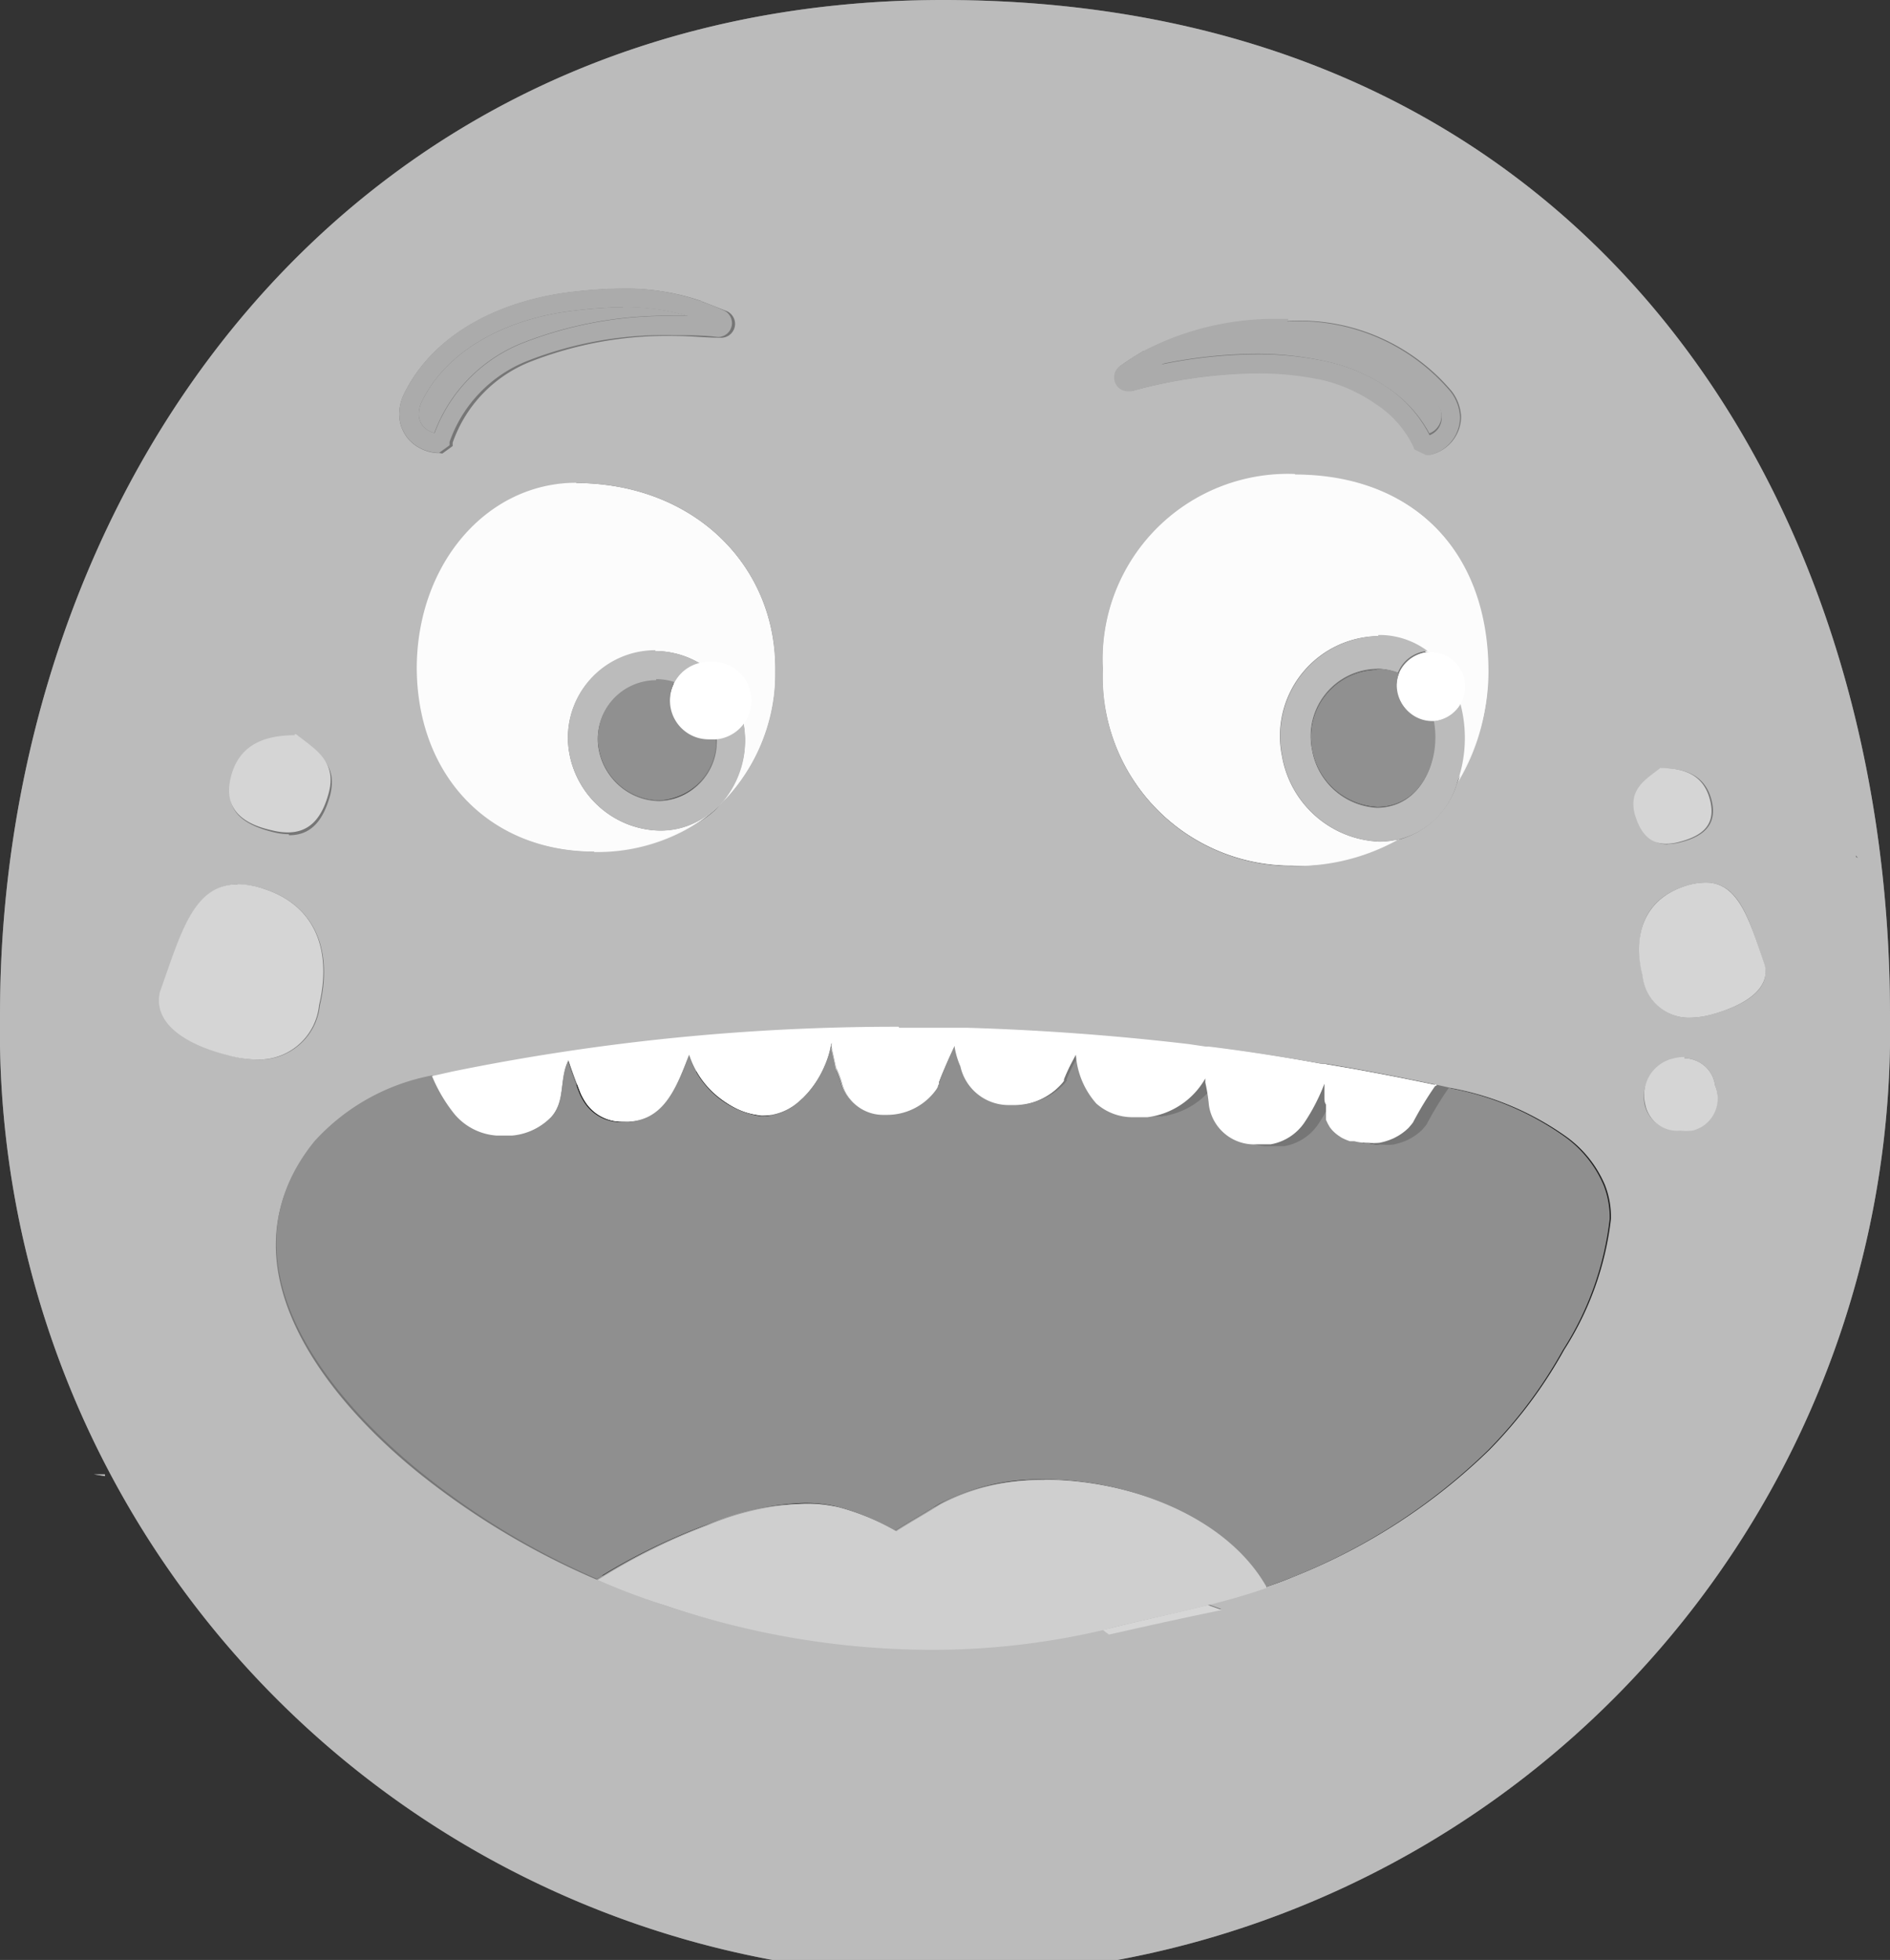 <svg xmlns="http://www.w3.org/2000/svg" viewBox="0 0 73.15 75.84"><rect x="0" y="0" width="73.15" height="75.84" fill="#333333" stroke="none"/><defs><style>.cls-1{fill:#767676;}.cls-2{fill:#acacac;}.cls-3{fill:#1f1f1f;}.cls-4{fill:#9e9e9e;}.cls-5{fill:#fff;}.cls-6{fill:#f8f8f8;}.cls-7{fill:#6b6b6b;}.cls-8{fill:#202020;}.cls-9{fill:#bbb;}.cls-10{fill:#d6d6d6;}.cls-11{fill:#ababab;}.cls-12{fill:#8f8f8f;}.cls-13{fill:#cfcfcf;}.cls-14{fill:#fcfcfc;}.cls-15{fill:#b5b5b5;}.cls-16{fill:#909090;}.cls-17{fill:#d5d5d5;}</style></defs><title>ResultHappySmallOff</title><g id="Layer_2" data-name="Layer 2"><g id="text"><path class="cls-1" d="M0,39.27C0,19.07,13.27,0,36.5,0,61.28,0,73.15,19.07,73.15,39.27A36.58,36.58,0,1,1,0,39.27"/><path class="cls-1" d="M4.06,57.05l-.42,0,.42.07v-.1"/><path class="cls-2" d="M42.91,63.24c1.45-.33,2.9-.65,4.36-.95-6.87-2.41-11.11-4-11.11-4s3.06,2.17,6.75,4.93"/><path class="cls-3" d="M62.15,45.88a4.46,4.46,0,0,0-1.6-1.95,11.12,11.12,0,0,0-4.4-1.82,13.37,13.37,0,0,0-.85,1.4l-.06.08h0l-.12.14,0,0-.1.09,0,0a2.19,2.19,0,0,1-.31.22h0l-.15.08h0a2.49,2.49,0,0,1-.56.18h0a2.36,2.36,0,0,1-.59,0h0a2.19,2.19,0,0,1-.38-.06h0l-.17,0h0a2,2,0,0,1-.33-.14h0l-.12-.08,0,0a1.54,1.54,0,0,1-.25-.22l0,0-.08-.1,0,0-.08-.14h0l-.07-.15,0,0,0-.12v0l0-.18c0-.1,0-.2,0-.29h0c0-.09,0-.18-.06-.26h0l0-.09v0c0-.15,0-.31,0-.46a7.4,7.4,0,0,1-.79,1.53,2,2,0,0,1-1.29.82,1.9,1.9,0,0,1-2.39-1.47,6.62,6.62,0,0,0-.14-.88V41.7a3,3,0,0,1-2.24,1.5,2.33,2.33,0,0,1-2-.49,3.18,3.18,0,0,1-.79-1.89l.2-.42.09-.18h-.38l0,.15.07.35a9,9,0,0,0-.52,1l0,.06a2.51,2.51,0,0,1-2.18.94,1.91,1.91,0,0,1-1.79-1.52c0-.14-.28-.69-.22-.84a12.67,12.67,0,0,0-.65,1.55l0,.08c-.86,1.51-3.27,1.55-3.72,0a3.65,3.65,0,0,0-.24-.65c-.05-.26-.11-.52-.17-.77l0-.1v-.1c0,.11-.06.22-.06.23a3.63,3.63,0,0,1-.23.69,3.9,3.9,0,0,1-.82,1.21c-1.71,1.65-3.8,0-4.42-1.67-.5,1.28-1,2.68-2.64,2.61a1.67,1.67,0,0,1-1.39-.77,2.52,2.52,0,0,1-.17-.31c-.05-.12-.35-.9-.48-1.32l0,.08a1.73,1.73,0,0,0-.1.29c-.16.63-.06,1.3-.52,1.81a2.39,2.39,0,0,1-1.49.71,3,3,0,0,1-.62,0,2.34,2.34,0,0,1-1.62-.83,6,6,0,0,1-.8-1.31l-.07-.16a8.21,8.21,0,0,0-4.57,2.55c-3.72,4.59.34,9.72,4.06,12.76a29.59,29.59,0,0,0,6.87,4.17A23.37,23.37,0,0,1,27.34,59a8.89,8.89,0,0,1,5.09-.69,9.12,9.12,0,0,1,2.21.92c.53-.34,1.07-.64,1.53-.93,3.51-2.2,10.63-.85,12.83,3.14q.55-.19,1.1-.41a23.07,23.07,0,0,0,7.57-4.91,17.8,17.8,0,0,0,2.9-3.88,11.89,11.89,0,0,0,1.81-5.07,3.4,3.4,0,0,0-.23-1.3"/><path class="cls-4" d="M36.16,58.31c-.46.29-1,.59-1.53.93a9.12,9.12,0,0,0-2.21-.92,8.89,8.89,0,0,0-5.09.69,23.37,23.37,0,0,0-4.26,2.12q1.31.57,2.67,1l0,0,0,0A31,31,0,0,0,43,63c2-.51,4-.87,6-1.54-2.2-4-9.32-5.34-12.83-3.14M44,59.85c0-.15,0-.18.06,0H44"/><path class="cls-5" d="M51.31,41.17h-.13Q49,40.77,46.8,40.5h-.12L46,40.4q-4.26-.5-8.56-.63h-.74l-1.84,0a85.87,85.87,0,0,0-17.32,1.73l-.8.18.07.16a6,6,0,0,0,.8,1.31,2.34,2.34,0,0,0,1.62.83,3,3,0,0,0,.62,0,2.39,2.39,0,0,0,1.49-.71c.46-.51.36-1.19.52-1.81a1.73,1.73,0,0,1,.1-.29L22,41c.13.42.43,1.2.48,1.32a2.52,2.52,0,0,0,.17.31,1.67,1.67,0,0,0,1.39.77c1.65.07,2.14-1.33,2.64-2.61.62,1.71,2.71,3.32,4.42,1.67a3.9,3.9,0,0,0,.82-1.21,3.63,3.63,0,0,0,.23-.69s0-.12.06-.23v.1l0,.1c.06.26.11.51.17.77a3.65,3.65,0,0,1,.24.65c.45,1.59,2.86,1.55,3.72,0l0-.08A12.72,12.72,0,0,1,37,40.43h0a3,3,0,0,0,.23.8A1.91,1.91,0,0,0,39,42.76a2.51,2.51,0,0,0,2.18-.94l0-.06a8.26,8.26,0,0,1,.48-1h0a3.18,3.18,0,0,0,.79,1.89,2.33,2.33,0,0,0,2,.49,3,3,0,0,0,2.24-1.5v.16a6.62,6.62,0,0,1,.14.88,1.9,1.9,0,0,0,2.39,1.47,2,2,0,0,0,1.29-.82,7.4,7.4,0,0,0,.79-1.53c0,.15,0,.31,0,.46v0l0,.09h0c0,.08,0,.17.06.26h0c0,.1,0,.19,0,.29l0,.18v0l0,.12,0,0,.07.15h0l.08.14,0,0,.08.1,0,0a1.54,1.54,0,0,0,.25.22l0,0,.12.08h0a2,2,0,0,0,.33.14h0l.17,0h0a2.19,2.19,0,0,0,.38.06h0a2.36,2.36,0,0,0,.59,0,2.47,2.47,0,0,0,.56-.18h0l.15-.08h0a2.19,2.19,0,0,0,.31-.22l0,0,.1-.09,0,0,.12-.14h0l.06-.08a13.37,13.37,0,0,1,.85-1.4L55.61,42q-1.65-.35-3.32-.65l-.94-.16h0"/><path class="cls-6" d="M57.61,26A7.13,7.13,0,0,1,50,33.49a7.3,7.3,0,0,1-7.31-7.59,7.17,7.17,0,0,1,7.45-7.56c4.6,0,7.49,3,7.47,7.62"/><path class="cls-6" d="M23,32.95c-4.06,0-6.87-3-6.83-7.14s2.79-7.21,6.31-7.12C27,18.79,30.08,22,30,26a6.8,6.8,0,0,1-7.05,7"/><polyline class="cls-7" points="66.63 31.84 66.66 31.87 66.63 31.84"/><polyline class="cls-7" points="71.15 28.95 71.12 28.93 71.15 28.95 71.18 28.97 71.15 28.95"/><polyline class="cls-7" points="71.8 33.13 71.75 33.07 71.83 33.17 71.8 33.13"/><path class="cls-1" d="M27.26,25.74A3.38,3.38,0,0,0,22,28.91a3.65,3.65,0,0,0,2.34,3c3.82,1.39,6.3-4,2.91-6.19"/><path class="cls-8" d="M26.65,26.7a2.26,2.26,0,0,0-3.5,2.11,2.44,2.44,0,0,0,1.56,2c2.55.93,4.2-2.64,1.94-4.13"/><path class="cls-5" d="M28.92,27.1a1.49,1.49,0,1,1-1.49-1.49,1.49,1.49,0,0,1,1.49,1.49"/><path class="cls-1" d="M53.38,24.61a3.87,3.87,0,0,0-3.76,4.65,4,4,0,0,0,3.76,3.31c4.36,0,4.53-7.91,0-8"/><path class="cls-8" d="M53.3,25.92A2.6,2.6,0,0,0,50.78,29a2.7,2.7,0,0,0,2.53,2.22c2.93,0,3-5.31,0-5.35"/><path class="cls-5" d="M56.72,26.57a1.34,1.34,0,1,1-1.34-1.34,1.34,1.34,0,0,1,1.34,1.34"/><path class="cls-9" d="M44,59.73s0,0,0,.12H44c0-.09,0-.13,0-.13m-7.65-1.52-.18.11.18-.11m-5.13,0a5,5,0,0,1,1.22.15,5,5,0,0,0-1.22-.15m0,0h0m9.33-.91c3.31,0,7,1.49,8.47,4.13-1.5-2.64-5.16-4.1-8.47-4.13m-.08,0h0m8.47-13h0M24.2,43.44h0m19.92-.2h0m.1,0h0m-14.69,0h0m4.81,0h0m4.72-.4h0m.27,0h0m-8.54,0h0m5.46-.62,0,0,0,0m4.89-.21h0m10.26,0a7.4,7.4,0,0,1-.79,1.53,2,2,0,0,1-1.29.82l-.22,0,.22,0a2,2,0,0,0,1.29-.82,7.4,7.4,0,0,0,.79-1.53c0,.15,0,.31,0,.46v0l0,.09h0c0,.08,0,.17.06.26h0c0,.09,0,.19,0,.29l0,.18v0l0,.12,0,0,.07.15h0l.08.14,0,0,.08.1,0,0a1.54,1.54,0,0,0,.25.22l0,0,.12.08h0a2,2,0,0,0,.33.14h0l.17,0h0a2.19,2.19,0,0,0,.38.06h0a2.19,2.19,0,0,1-.38-.06h0l-.17,0h0a2,2,0,0,1-.33-.14h0l-.12-.08,0,0a1.54,1.54,0,0,1-.25-.22l0,0-.08-.1,0,0-.08-.14h0l-.07-.15,0,0,0-.12v0l0-.18c0-.1,0-.2,0-.29h0c0-.09,0-.18-.06-.26h0l0-.09v0c0-.15,0-.31,0-.46m-4.63-.16a3,3,0,0,1-2.24,1.5l-.13,0,.13,0a3,3,0,0,0,2.24-1.5v.16a6.62,6.62,0,0,1,.14.88,1.77,1.77,0,0,0,1.86,1.51,1.77,1.77,0,0,1-1.86-1.51,6.62,6.62,0,0,0-.14-.88V41.7m-10.24-.24c-.06.16-.12.32-.18.48l0,.08h0l0-.08c.05-.16.11-.33.18-.48m5-.4a7.16,7.16,0,0,0-.34.71l0,.06h0l0-.06a7.75,7.75,0,0,1,.34-.71M22,41l0,.08a1.73,1.73,0,0,0-.1.29c-.16.63-.06,1.3-.52,1.81a2.39,2.39,0,0,1-1.49.71l-.42,0h0l.42,0a2.39,2.39,0,0,0,1.49-.71c.46-.51.36-1.19.52-1.81a1.73,1.73,0,0,1,.1-.29L22,41c.13.42.43,1.2.48,1.32a2.52,2.52,0,0,0,.17.31,1.67,1.67,0,0,0,1.39.77h0a1.67,1.67,0,0,1-1.39-.77,2.52,2.52,0,0,1-.17-.31c-.05-.12-.35-.9-.48-1.32m4.6-.05v0m.07-.17h0a3.46,3.46,0,0,0,2.79,2.36,3.46,3.46,0,0,1-2.79-2.36m15.09,0h0a3.18,3.18,0,0,0,.79,1.89,2.11,2.11,0,0,0,1.44.53,2.11,2.11,0,0,1-1.44-.53,3.18,3.18,0,0,1-.79-1.89m-9.57-.25h0c.06.26.11.51.17.77a3.65,3.65,0,0,1,.24.65,1.65,1.65,0,0,0,1.63,1.18A1.65,1.65,0,0,1,32.57,42a3.65,3.65,0,0,0-.24-.65c-.05-.26-.11-.52-.17-.77M37,40.43a3.07,3.07,0,0,0,.23.81A1.91,1.91,0,0,0,39,42.76h0a1.91,1.91,0,0,1-1.79-1.52,3,3,0,0,1-.23-.8h0m0,0-.06.12.06-.12h0m-4.79-.07c0,.11-.06.22-.06.23a3.63,3.63,0,0,1-.23.69,3.9,3.9,0,0,1-.82,1.21l-.21.19.21-.19a3.9,3.9,0,0,0,.82-1.21,3.63,3.63,0,0,0,.23-.69s0-.12.06-.23v0M65,43.72a1.26,1.26,0,0,1-1.35-1A1.46,1.46,0,0,1,64.8,41a1.61,1.61,0,0,1,.4-.05A1.21,1.21,0,0,1,66.38,42a1.28,1.28,0,0,1-.87,1.72,2.55,2.55,0,0,1-.47,0M19.25,44H19.2a2.34,2.34,0,0,1-1.62-.83,6,6,0,0,1-.8-1.31l-.07-.16.8-.18a85.85,85.85,0,0,1,17.26-1.73h.06l1.84,0h.74q4.29.12,8.56.63l.69.09h.12q2.2.27,4.38.65h.16l.94.16q1.67.3,3.32.65l.54.12a13.37,13.37,0,0,0-.85,1.4l-.06.08h0l-.12.14,0,0-.1.09,0,0a2.19,2.19,0,0,1-.31.22h0l-.15.08h0a2.47,2.47,0,0,1-.56.18,2.39,2.39,0,0,1-.45,0h0a2.39,2.39,0,0,0,.45,0h0a2.49,2.49,0,0,0,.56-.18h0l.15-.08h0a2.19,2.19,0,0,0,.31-.22l0,0,.1-.09,0,0,.12-.14h0l.06-.08a13.37,13.37,0,0,1,.85-1.4,11.12,11.12,0,0,1,4.4,1.82,4.46,4.46,0,0,1,1.6,1.95,3.4,3.4,0,0,1,.23,1.3,11.89,11.89,0,0,1-1.81,5.07,17.8,17.8,0,0,1-2.9,3.88A23.07,23.07,0,0,1,50.09,61q-.55.23-1.1.41h0c-.75.26-1.5.47-2.25.66l.53.19c-1.45.3-2.91.62-4.36.95l-.24-.18a29,29,0,0,1-6.72.77,32.23,32.23,0,0,1-10.15-1.66l0,0,0,0q-1.36-.45-2.67-1h0A29.59,29.59,0,0,1,16.21,57c-3.72-3-7.78-8.17-4.06-12.76a8.21,8.21,0,0,1,4.57-2.55l.07.16a6,6,0,0,0,.8,1.31,2.34,2.34,0,0,0,1.62.83h.05M10,41a4.38,4.38,0,0,1-1.19-.18c-1.69-.48-2.85-1.27-2.58-2.44.77-2.22,1.24-4.16,3-4.16a3.37,3.37,0,0,1,1.06.2c2,.68,2.57,2.48,2.09,4.48A2.34,2.34,0,0,1,10,41m55.4-1.62a1.8,1.8,0,0,1-1.82-1.63c-.37-1.54,0-2.93,1.61-3.45a2.6,2.6,0,0,1,.82-.15c1.34,0,1.7,1.5,2.29,3.21.21.9-.69,1.51-2,1.88a3.39,3.39,0,0,1-.92.14m6.45-6.22,0,0,0-.06.08.1m-5.18-1.3,0,0,0,0m-2.18.77c-.64,0-1-.43-1.21-1.15-.28-1,.41-1.35,1-1.79h0c1,0,1.71.35,1.92,1.3s-.42,1.37-1.25,1.57a1.92,1.92,0,0,1-.47.06M71.18,29l0,0,0,0,0,0,0,0m-60,3.28a2.54,2.54,0,0,1-.61-.08c-1.07-.27-1.91-.76-1.61-2s1.19-1.68,2.49-1.68h.06c.71.57,1.62,1,1.25,2.32-.27.93-.73,1.48-1.57,1.48M23,32.95h0c-4.06,0-6.87-3-6.83-7.14,0-4,2.72-7.12,6.18-7.12h.14C27,18.79,30.08,22,30,26a7.14,7.14,0,0,1-2,5,3.32,3.32,0,0,1-1,.84,7.18,7.18,0,0,1-4,1.13m27.06.54H50a7.3,7.3,0,0,1-7.31-7.59,7.17,7.17,0,0,1,7.42-7.56h0c4.6,0,7.49,3,7.47,7.62a8,8,0,0,1-1.19,4.35,3.27,3.27,0,0,1-2.31,2.18,8.1,8.1,0,0,1-4,1M44.4,14l-.19-.32a11,11,0,0,1,4.89-1.26l.76,0a7.7,7.7,0,0,1,6.32,2.71,1.75,1.75,0,0,1,.37,1,1.52,1.52,0,0,1-1.17,1.46l-.14,0-.13-.06-.33-.16-.05-.13a4.06,4.06,0,0,0-1.45-1.63,6.1,6.1,0,0,0-2-.91,11.85,11.85,0,0,0-2.6-.27,19,19,0,0,0-4.85.69l-.14,0h0a.53.53,0,0,1-.39-.17.56.56,0,0,1-.14-.37.53.53,0,0,1,.23-.44h0c.28-.2.57-.38.87-.56l.19.32M17,17.53H16.9a1.63,1.63,0,0,1-1.06-.5,1.5,1.5,0,0,1-.39-1,1.81,1.81,0,0,1,.2-.81c1.23-2.48,4-3.63,6.48-3.92a17.2,17.2,0,0,1,2-.13,8.94,8.94,0,0,1,3.05.49L27,12h0l.13-.35c.32.12.64.25,1,.39a.54.54,0,0,1,.32.49.54.54,0,0,1-.55.54h0c-.58,0-1.17-.07-1.76-.07h0a14.51,14.51,0,0,0-5.62,1,5.22,5.22,0,0,0-3,3.13l0,.13-.11.08-.29.21M36.5,0C13.27,0,0,19.07,0,39.27a36.58,36.58,0,1,0,73.15,0C73.15,19.07,61.28,0,36.5,0"/><path class="cls-9" d="M4.06,57.05l-.42,0,.42.07v-.1"/><path class="cls-10" d="M46.74,62.11c-1.24.31-2.5.57-3.76.89l-.3.07.24.18c1.45-.33,2.9-.65,4.36-.95l-.53-.19"/><path class="cls-11" d="M24.12,11.89a16.35,16.35,0,0,0-1.9.13c-2.37.27-4.84,1.37-5.89,3.51a1.07,1.07,0,0,0-.12.48.73.73,0,0,0,.19.51.8.8,0,0,0,.41.23,6,6,0,0,1,3.35-3.46,15.25,15.25,0,0,1,5.93-1.07h.52a8.43,8.43,0,0,0-2.5-.34"/><path class="cls-11" d="M16.81,16.75a.8.8,0,0,1-.41-.23.73.73,0,0,1-.19-.51,1.07,1.07,0,0,1,.12-.48c1.05-2.14,3.52-3.24,5.89-3.51a16.35,16.35,0,0,1,1.9-.13,8.43,8.43,0,0,1,2.5.34h-.52a15.25,15.25,0,0,0-5.93,1.07,6,6,0,0,0-3.35,3.46m7.31-5.6a17.2,17.2,0,0,0-2,.13c-2.52.29-5.24,1.44-6.48,3.92a1.81,1.81,0,0,0-.2.81,1.5,1.5,0,0,0,.39,1,1.63,1.63,0,0,0,1.06.5H17l.29-.21.11-.08,0-.13a5.22,5.22,0,0,1,3-3.13,14.51,14.51,0,0,1,5.62-1h0c.6,0,1.19,0,1.76.07h0a.54.54,0,0,0,.55-.54.54.54,0,0,0-.32-.49c-.31-.14-.63-.27-1-.39L27,12l-.09.26h0L27,12l.13-.35a8.94,8.94,0,0,0-3.05-.49"/><path class="cls-11" d="M49.86,13.1l-.7,0a10.66,10.66,0,0,0-4.28,1,18.63,18.63,0,0,1,3.78-.41A12.51,12.51,0,0,1,51.4,14a6.84,6.84,0,0,1,2.3,1,4.91,4.91,0,0,1,1.62,1.77.73.73,0,0,0,.47-.69,1,1,0,0,0-.22-.6,7,7,0,0,0-5.73-2.41"/><path class="cls-11" d="M44.87,14.14a10.66,10.66,0,0,1,4.28-1l.7,0a7,7,0,0,1,5.73,2.41,1,1,0,0,1,.22.6.73.73,0,0,1-.47.69A4.91,4.91,0,0,0,53.71,15a6.84,6.84,0,0,0-2.3-1,12.51,12.51,0,0,0-2.76-.29,18.63,18.63,0,0,0-3.78.41m5-1.78-.76,0a11,11,0,0,0-4.89,1.26l.19.32-.19-.32c-.3.17-.58.36-.87.56h0a.53.53,0,0,0-.23.44.56.56,0,0,0,.14.37.53.53,0,0,0,.39.17h0l.14,0a19,19,0,0,1,4.85-.69,11.85,11.85,0,0,1,2.6.27,6.1,6.1,0,0,1,2,.91,4.06,4.06,0,0,1,1.45,1.63l.05.13.33.16.13.06.14,0a1.52,1.52,0,0,0,1.17-1.46,1.75,1.75,0,0,0-.37-1,7.7,7.7,0,0,0-6.32-2.71"/><path class="cls-12" d="M32.18,40.36c0,.11-.06.22-.06.23a3.63,3.63,0,0,1-.23.69,3.9,3.9,0,0,1-.82,1.21l-.21.19-.07.06h0a2.12,2.12,0,0,1-1.26.45h-.08a3.46,3.46,0,0,1-2.79-2.36h0l-.07.17v0c-.45,1.17-1,2.38-2.37,2.42H24a1.67,1.67,0,0,1-1.39-.77,2.52,2.52,0,0,1-.17-.31c-.05-.12-.35-.9-.48-1.32l0,.08a1.73,1.73,0,0,0-.1.29c-.16.63-.06,1.3-.52,1.81a2.39,2.39,0,0,1-1.49.71l-.42,0h-.2a2.34,2.34,0,0,1-1.62-.83,6,6,0,0,1-.8-1.31l-.07-.16a8.21,8.21,0,0,0-4.57,2.55c-3.72,4.59.34,9.72,4.06,12.76a29.59,29.59,0,0,0,6.87,4.17h0A23.37,23.37,0,0,1,27.34,59a10.58,10.58,0,0,1,3.77-.84h.1a5,5,0,0,1,1.22.15h0a9.12,9.12,0,0,1,2.21.92c.53-.34,1.07-.64,1.53-.93h0l.18-.11a8.28,8.28,0,0,1,4-.94h.1c3.31,0,7,1.49,8.47,4.13l0,.06h0q.55-.19,1.1-.41a23.07,23.07,0,0,0,7.57-4.91,17.8,17.8,0,0,0,2.9-3.88,11.89,11.89,0,0,0,1.81-5.07,3.4,3.4,0,0,0-.23-1.3,4.46,4.46,0,0,0-1.6-1.95,11.12,11.12,0,0,0-4.4-1.82,13.37,13.37,0,0,0-.85,1.4l-.06.08h0l-.12.14,0,0-.1.09,0,0a2.19,2.19,0,0,1-.31.22h0l-.15.08h0a2.49,2.49,0,0,1-.56.18h0a2.39,2.39,0,0,1-.45,0h-.14a2.19,2.19,0,0,1-.38-.06h0l-.17,0h0a2,2,0,0,1-.33-.14h0l-.12-.08,0,0a1.54,1.54,0,0,1-.25-.22l0,0-.08-.1,0,0-.08-.14h0l-.07-.15,0,0,0-.12v0l0-.18c0-.1,0-.2,0-.29h0c0-.09,0-.18-.06-.26h0l0-.09v0c0-.15,0-.31,0-.46a7.4,7.4,0,0,1-.79,1.53,2,2,0,0,1-1.29.82l-.22,0h-.31a1.77,1.77,0,0,1-1.86-1.51,6.62,6.62,0,0,0-.14-.88V41.7a3,3,0,0,1-2.24,1.5l-.13,0-.17,0H44a2.11,2.11,0,0,1-1.44-.53,3.18,3.18,0,0,1-.79-1.89h0l-.14.26a7.75,7.75,0,0,0-.34.71l0,.06h0l-.05.07h0a2.49,2.49,0,0,1-1.8.85H39a1.91,1.91,0,0,1-1.79-1.52,3.07,3.07,0,0,1-.23-.81h0l-.06.12c-.14.3-.28.6-.4.91s-.12.32-.18.48l0,.08h0l-.05.09,0,0a2.34,2.34,0,0,1-1.89,1H34.2A1.65,1.65,0,0,1,32.57,42a3.65,3.65,0,0,0-.24-.65c-.05-.26-.11-.52-.17-.77h0l0-.1v-.1"/><path class="cls-13" d="M44,59.86H44c0-.08,0-.12,0-.12s0,0,0,.13m-3.6-2.6h0a8.28,8.28,0,0,0-4,.94l-.18.11h0c-.46.29-1,.59-1.53.93a9.12,9.12,0,0,0-2.21-.92h0a5,5,0,0,0-1.22-.15h-.1a10.58,10.58,0,0,0-3.77.84,23.37,23.37,0,0,0-4.26,2.12h0q1.31.57,2.67,1l0,0,0,0A32.23,32.23,0,0,0,36,63.84a29,29,0,0,0,6.72-.77L43,63c1.26-.32,2.52-.57,3.76-.89.76-.19,1.51-.4,2.25-.66h0l0-.06c-1.5-2.64-5.16-4.1-8.47-4.13h-.08"/><path class="cls-5" d="M34.78,39.73a85.85,85.85,0,0,0-17.26,1.73l-.8.18.07.16a6,6,0,0,0,.8,1.31,2.34,2.34,0,0,0,1.62.83h.2l.42,0a2.39,2.39,0,0,0,1.49-.71c.46-.51.36-1.19.52-1.81a1.73,1.73,0,0,1,.1-.29L22,41c.13.42.43,1.2.48,1.32a2.52,2.52,0,0,0,.17.31,1.67,1.67,0,0,0,1.39.77h.19c1.42,0,1.92-1.25,2.37-2.42v0l.07-.17h0a3.46,3.46,0,0,0,2.79,2.36h.08a2.12,2.12,0,0,0,1.26-.45h0l.07-.06.21-.19a3.9,3.9,0,0,0,.82-1.21,3.63,3.63,0,0,0,.23-.69s0-.12.06-.23v.1l0,.1h0c.06.26.11.51.17.77a3.65,3.65,0,0,1,.24.65,1.65,1.65,0,0,0,1.63,1.18h.13a2.34,2.34,0,0,0,1.89-1l0,0,.05-.09h0l0-.08c.05-.16.11-.33.18-.48s.26-.61.4-.91l.06-.12h0a3,3,0,0,0,.23.8A1.91,1.91,0,0,0,39,42.76h.31a2.49,2.49,0,0,0,1.8-.85h0l.05-.07h0l0-.06a7.16,7.16,0,0,1,.34-.71l.14-.26h0a3.18,3.18,0,0,0,.79,1.89,2.11,2.11,0,0,0,1.44.53h.24l.17,0,.13,0a3,3,0,0,0,2.24-1.5v.16a6.62,6.62,0,0,1,.14.88,1.77,1.77,0,0,0,1.86,1.51h.31l.22,0a2,2,0,0,0,1.29-.82,7.4,7.4,0,0,0,.79-1.53c0,.15,0,.31,0,.46v0l0,.09h0c0,.08,0,.17.06.26h0c0,.1,0,.19,0,.29l0,.18v0l0,.12,0,0,.07.15h0l.08.14,0,0,.08.1,0,0a1.54,1.54,0,0,0,.25.22l0,0,.12.08h0a2,2,0,0,0,.33.14h0l.17,0h0a2.19,2.19,0,0,0,.38.06h.14a2.39,2.39,0,0,0,.45,0,2.47,2.47,0,0,0,.56-.18h0l.15-.08h0a2.19,2.19,0,0,0,.31-.22l0,0,.1-.09,0,0,.12-.14h0l.06-.08a13.37,13.37,0,0,1,.85-1.4L55.61,42q-1.65-.35-3.32-.65l-.94-.16h-.16Q49,40.77,46.8,40.5h-.12L46,40.4q-4.26-.5-8.56-.63h-.74l-1.84,0h-.06"/><path class="cls-14" d="M50.11,18.34a7.17,7.17,0,0,0-7.42,7.56A7.3,7.3,0,0,0,50,33.49h.07a8.1,8.1,0,0,0,4-1,3.26,3.26,0,0,1-.73.08,4,4,0,0,1-3.76-3.31,3.88,3.88,0,0,1,3.71-4.65h0a3.12,3.12,0,0,1,1.9.62h.1a1.34,1.34,0,0,1,1.34,1.34,1.32,1.32,0,0,1-.17.65,5.18,5.18,0,0,1-.13,3.09A8,8,0,0,0,57.61,26c0-4.65-2.87-7.6-7.47-7.62h0"/><path class="cls-14" d="M22.31,18.68c-3.46,0-6.15,3.12-6.18,7.13,0,4.18,2.78,7.12,6.83,7.14h0a7.18,7.18,0,0,0,4-1.13,3,3,0,0,1-1.4.34,3.59,3.59,0,0,1-1.23-.23,3.65,3.65,0,0,1-2.34-3,3.38,3.38,0,0,1,5.09-3.26,1.49,1.49,0,0,1,1.65,2.13A3.69,3.69,0,0,1,28,31a7.14,7.14,0,0,0,2-5c.06-4-3-7.18-7.57-7.28h-.14"/><polyline class="cls-15" points="66.63 31.84 66.66 31.87 66.63 31.84"/><polyline class="cls-15" points="71.12 28.93 71.15 28.95 71.18 28.97 71.15 28.95 71.12 28.93"/><polyline class="cls-15" points="71.75 33.07 71.8 33.13 71.83 33.17 71.75 33.07"/><path class="cls-9" d="M25.37,25.16A3.38,3.38,0,0,0,22,28.91a3.65,3.65,0,0,0,2.34,3,3.59,3.59,0,0,0,1.23.23,3,3,0,0,0,1.4-.34A3.32,3.32,0,0,0,28,31a3.69,3.69,0,0,0,.74-3.2,1.5,1.5,0,0,1-1,.79A2.3,2.3,0,0,1,25.53,31a2.4,2.4,0,0,1-.82-.15,2.44,2.44,0,0,1-1.56-2,2.26,2.26,0,0,1,2.24-2.5,2.23,2.23,0,0,1,.7.11,1.49,1.49,0,0,1,1-.79,3.4,3.4,0,0,0-1.73-.48"/><path class="cls-16" d="M25.39,26.32a2.26,2.26,0,0,0-2.24,2.5,2.44,2.44,0,0,0,1.56,2,2.4,2.4,0,0,0,.82.15,2.3,2.3,0,0,0,2.19-2.42l-.29,0a1.49,1.49,0,0,1-1.33-2.16,2.23,2.23,0,0,0-.7-.11"/><path class="cls-5" d="M27.43,25.61a1.49,1.49,0,0,0,0,3l.29,0a1.49,1.49,0,0,0-.29-3"/><path class="cls-9" d="M53.34,24.61a3.88,3.88,0,0,0-3.71,4.65,4,4,0,0,0,3.76,3.31,3.12,3.12,0,0,0,3-2.26,5.18,5.18,0,0,0,.13-3.09,1.34,1.34,0,0,1-1.06.68c.3,1.52-.45,3.36-2.18,3.36A2.7,2.7,0,0,1,50.78,29a2.6,2.6,0,0,1,2.49-3.12h0a2.23,2.23,0,0,1,.83.16,1.34,1.34,0,0,1,1.15-.85,3.12,3.12,0,0,0-1.9-.62h0"/><path class="cls-16" d="M53.27,25.92A2.6,2.6,0,0,0,50.78,29a2.7,2.7,0,0,0,2.53,2.22c1.73,0,2.48-1.84,2.18-3.36h-.1a1.34,1.34,0,0,1-1.24-1.82,2.23,2.23,0,0,0-.83-.16h0"/><path class="cls-5" d="M55.38,25.23h-.1a1.34,1.34,0,0,0,.1,2.67h.1a1.34,1.34,0,0,0,1.06-.68,1.32,1.32,0,0,0,.17-.65,1.34,1.34,0,0,0-1.34-1.34"/><path class="cls-17" d="M66,34.15a2.6,2.6,0,0,0-.82.15c-1.56.52-2,1.91-1.61,3.45a1.8,1.8,0,0,0,1.82,1.63,3.39,3.39,0,0,0,.92-.14c1.3-.37,2.19-1,2-1.88-.59-1.71-1-3.21-2.29-3.21"/><path class="cls-17" d="M64.27,29.71h0c-.55.44-1.25.8-1,1.79.21.72.57,1.15,1.21,1.15a1.92,1.92,0,0,0,.47-.06c.83-.21,1.47-.59,1.25-1.57s-.92-1.3-1.92-1.3"/><path class="cls-17" d="M65.19,40.9a1.61,1.61,0,0,0-.4.05,1.46,1.46,0,0,0-1.11,1.8,1.26,1.26,0,0,0,1.35,1,2.55,2.55,0,0,0,.47,0A1.28,1.28,0,0,0,66.38,42a1.21,1.21,0,0,0-1.19-1.05"/><path class="cls-17" d="M9.19,34.22c-1.73,0-2.2,1.94-3,4.16-.27,1.17.89,2,2.58,2.44A4.38,4.38,0,0,0,10,41a2.34,2.34,0,0,0,2.35-2.11c.48-2-.06-3.8-2.09-4.48a3.37,3.37,0,0,0-1.06-.2"/><path class="cls-17" d="M11.41,28.45c-1.3,0-2.21.45-2.49,1.68s.55,1.77,1.61,2a2.54,2.54,0,0,0,.61.08c.84,0,1.31-.55,1.57-1.48.37-1.28-.54-1.75-1.25-2.32h-.06"/></g></g></svg>